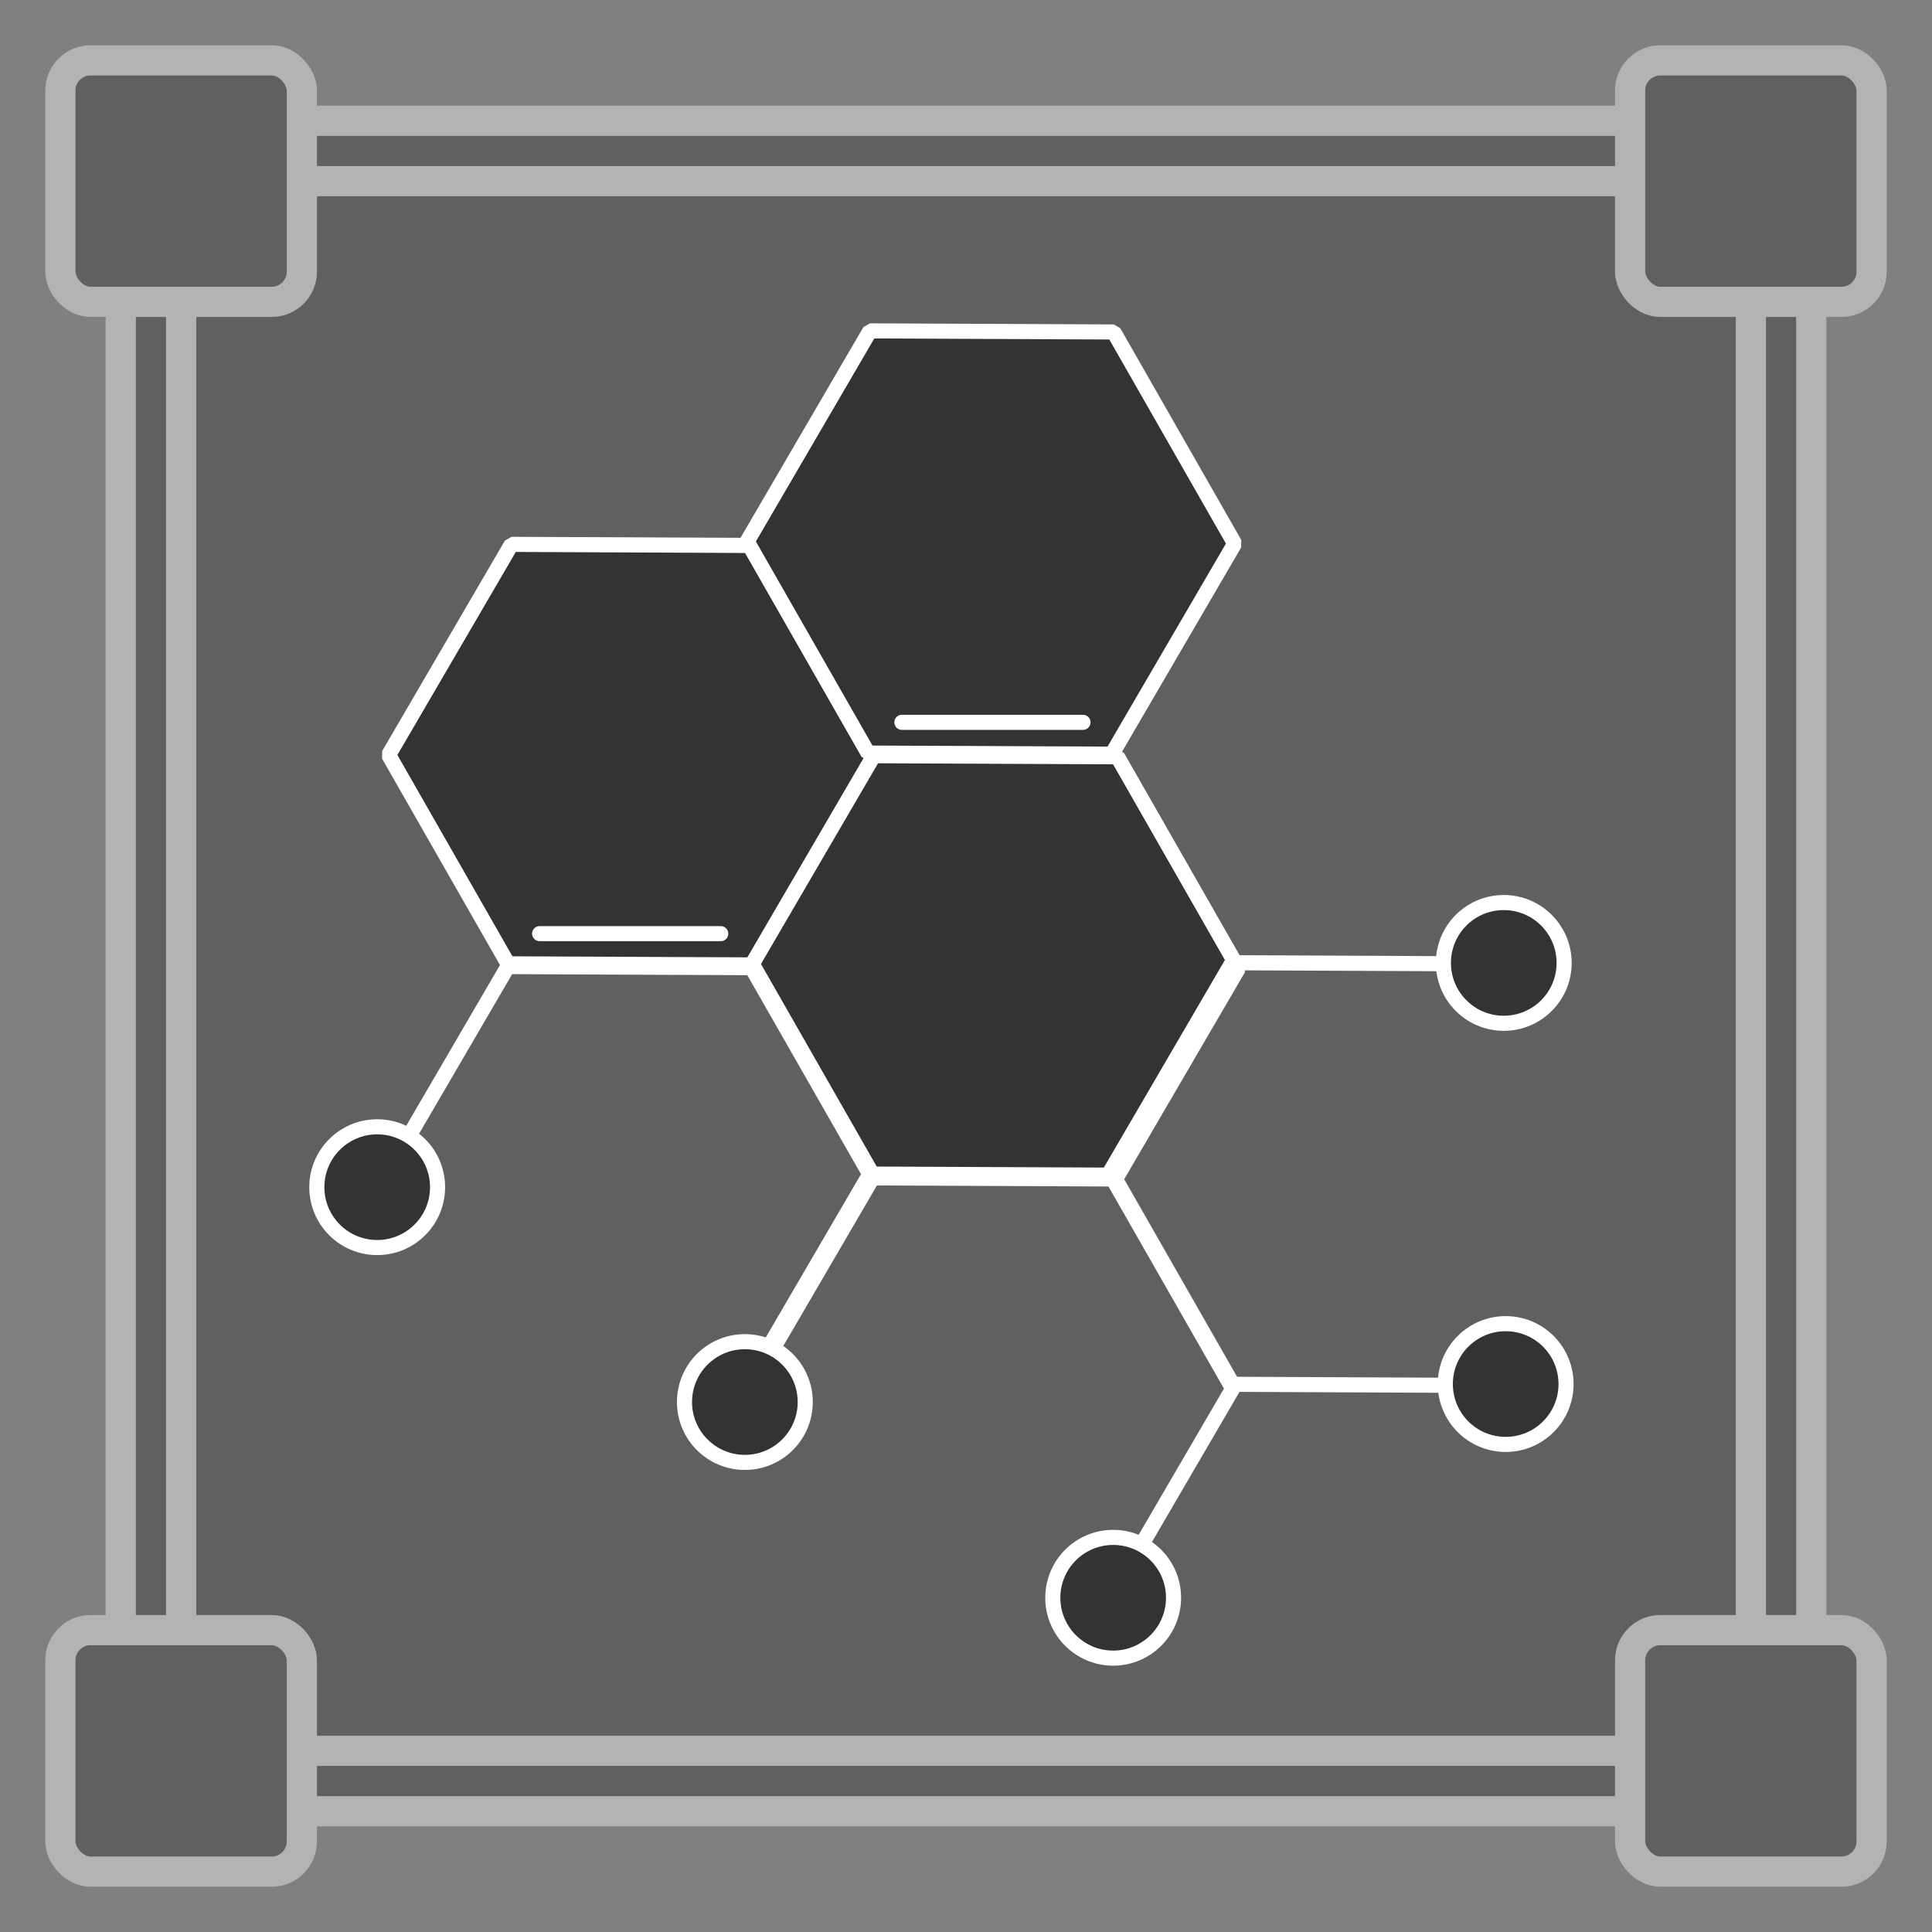 <?xml version="1.0" encoding="UTF-8" standalone="no"?>
<svg
   width="512"
   height="512"
   viewBox="0 0 135.467 135.467"
   version="1.1"
   id="svg8"
   sodipodi:docname="polymers.svg"
   inkscape:version="1.1.2 (0a00cf5339, 2022-02-04)"
   xmlns:inkscape="http://www.inkscape.org/namespaces/inkscape"
   xmlns:sodipodi="http://sodipodi.sourceforge.net/DTD/sodipodi-0.dtd"
   xmlns="http://www.w3.org/2000/svg"
   xmlns:svg="http://www.w3.org/2000/svg"
   xmlns:rdf="http://www.w3.org/1999/02/22-rdf-syntax-ns#"
   xmlns:cc="http://creativecommons.org/ns#"
   xmlns:dc="http://purl.org/dc/elements/1.1/">
  <rect x="0" y="0" width="135.467" height="135.467" fill="#808080" stroke="none"/>
  <defs
     id="defs2">
    <marker
       style="overflow:visible;"
       id="Arrow1Mend"
       refX="0.0"
       refY="0.0"
       orient="auto"
       inkscape:stockid="Arrow1Mend"
       inkscape:isstock="true">
      <path
         transform="scale(0.4) rotate(180) translate(10,0)"
         style="fill-rule:evenodd;stroke:#ffffff;stroke-width:1pt;stroke-opacity:1;fill:#ffffff;fill-opacity:1"
         d="M 0.0,0.0 L 5.0,-5.0 L -12.5,0.0 L 5.0,5.0 L 0.0,0.0 z "
         id="path868" />
    </marker>
    <marker
       style="overflow:visible;"
       id="marker1227"
       refX="0.0"
       refY="0.0"
       orient="auto"
       inkscape:stockid="Arrow1Lend"
       inkscape:isstock="true">
      <path
         transform="scale(0.8) rotate(180) translate(12.5,0)"
         style="fill-rule:evenodd;stroke:#ffffff;stroke-width:1pt;stroke-opacity:1;fill:#ffffff;fill-opacity:1"
         d="M 0.0,0.0 L 5.0,-5.0 L -12.5,0.0 L 5.0,5.0 L 0.0,0.0 z "
         id="path1225" />
    </marker>
    <marker
       style="overflow:visible;"
       id="Arrow1Lend"
       refX="0.0"
       refY="0.0"
       orient="auto"
       inkscape:stockid="Arrow1Lend"
       inkscape:isstock="true">
      <path
         transform="scale(0.8) rotate(180) translate(12.5,0)"
         style="fill-rule:evenodd;stroke:#ffffff;stroke-width:1pt;stroke-opacity:1;fill:#ffffff;fill-opacity:1"
         d="M 0.0,0.0 L 5.0,-5.0 L -12.5,0.0 L 5.0,5.0 L 0.0,0.0 z "
         id="path862" />
    </marker>
  </defs>
  <sodipodi:namedview
     id="base"
     pagecolor="#ffffff"
     bordercolor="#666666"
     borderopacity="1.0"
     inkscape:pageopacity="0"
     inkscape:pageshadow="2"
     inkscape:zoom="1.4"
     inkscape:cx="322.5"
     inkscape:cy="266.42857"
     inkscape:document-units="mm"
     inkscape:current-layer="layer1"
     inkscape:document-rotation="0"
     showgrid="true"
     inkscape:window-width="2560"
     inkscape:window-height="1349"
     inkscape:window-x="1200"
     inkscape:window-y="240"
     inkscape:window-maximized="1"
     inkscape:snap-grids="true"
     units="px"
     inkscape:pagecheckerboard="false">
    <inkscape:grid
       type="xygrid"
       id="grid876"
       empcolor="#000000"
       empopacity="0.396"
       color="#757575"
       opacity="0.286"
       empspacing="4"
       units="px"
       spacingx="2.117"
       spacingy="2.117" />
  </sodipodi:namedview>
  <g
     inkscape:groupmode="layer"
     id="layer2"
     inkscape:label="Background"
     sodipodi:insensitive="true">
    <rect
       style="opacity:0.997;fill:#606060;fill-opacity:1;stroke:#b3b3b3;stroke-width:2.117;stroke-miterlimit:4;stroke-dasharray:none;stroke-opacity:1;stop-color:#000000"
       id="rect957"
       width="118.533"
       height="118.533"
       x="8.467"
       y="8.467"
       rx="8.467"
       ry="8.467" />
    <rect
       style="opacity:0.997;fill:#606060;fill-opacity:1;stroke:#b3b3b3;stroke-width:2.117;stroke-miterlimit:4;stroke-dasharray:none;stroke-opacity:1;stop-color:#000000"
       id="rect1598"
       width="110.067"
       height="110.067"
       x="12.7"
       y="12.7"
       rx="2.117"
       ry="2.117" />
    <rect
       style="opacity:0.997;fill:#606060;fill-opacity:1;stroke:#b3b3b3;stroke-width:2.117;stroke-miterlimit:4;stroke-dasharray:none;stroke-opacity:1;stop-color:#000000"
       id="rect1295"
       width="16.933"
       height="16.933"
       x="4.233"
       y="4.233"
       rx="2.117"
       ry="2.117" />
    <rect
       style="opacity:0.997;fill:#606060;fill-opacity:1;stroke:#b3b3b3;stroke-width:2.117;stroke-miterlimit:4;stroke-dasharray:none;stroke-opacity:1;stop-color:#000000"
       id="rect1295-0"
       width="16.933"
       height="16.933"
       x="114.3"
       y="4.233"
       rx="2.117"
       ry="2.117" />
    <rect
       style="opacity:0.997;fill:#606060;fill-opacity:1;stroke:#b3b3b3;stroke-width:2.117;stroke-miterlimit:4;stroke-dasharray:none;stroke-opacity:1;stop-color:#000000"
       id="rect1295-6"
       width="16.933"
       height="16.933"
       x="4.233"
       y="114.3"
       rx="2.117"
       ry="2.117" />
    <rect
       style="opacity:0.997;fill:#606060;fill-opacity:1;stroke:#b3b3b3;stroke-width:2.117;stroke-miterlimit:4;stroke-dasharray:none;stroke-opacity:1;stop-color:#000000"
       id="rect1295-2"
       width="16.933"
       height="16.933"
       x="114.3"
       y="114.3"
       rx="2.117"
       ry="2.117" />
  </g>
  <g
     inkscape:label="Icon"
     inkscape:groupmode="layer"
     id="layer1">
    <path
       sodipodi:type="star"
       style="opacity:0.997;fill:#333333;stroke:#ffffff;stroke-width:4;stroke-linecap:round;stroke-linejoin:bevel;stroke-miterlimit:4;stroke-dasharray:none;stroke-opacity:1;stop-color:#000000"
       id="path881"
       inkscape:flatsided="true"
       sodipodi:sides="6"
       sodipodi:cx="-255.99998"
       sodipodi:cy="223.99998"
       sodipodi:r1="64.498062"
       sodipodi:r2="55.856956"
       sodipodi:arg1="1.0516502"
       sodipodi:arg2="1.575249"
       inkscape:rounded="1.04083e-17"
       inkscape:randomized="0"
       d="m -224,280 -64.497,-0.287 -32,-56 32.497,-55.713 64.497,0.287 32,56 z"
       transform="matrix(0.265,0,0,0.265,112.183,-6.35)" />
    <path
       sodipodi:type="star"
       style="opacity:0.997;fill:#333333;stroke:#ffffff;stroke-width:4;stroke-linecap:round;stroke-linejoin:bevel;stroke-miterlimit:4;stroke-dasharray:none;stroke-opacity:1;stop-color:#000000"
       id="path881-9"
       inkscape:flatsided="true"
       sodipodi:sides="6"
       sodipodi:cx="-255.99998"
       sodipodi:cy="223.99998"
       sodipodi:r1="64.498062"
       sodipodi:r2="55.856956"
       sodipodi:arg1="1.0516502"
       sodipodi:arg2="1.575249"
       inkscape:rounded="1.04083e-17"
       inkscape:randomized="0"
       transform="matrix(0.265,0,0,0.265,137.583,8.467)"
       d="m -224,280 -64.497,-0.287 -32,-56 32.497,-55.713 64.497,0.287 32,56 z" />
    <path
       sodipodi:type="star"
       style="opacity:0.997;fill:#333333;stroke:#ffffff;stroke-width:4;stroke-linecap:round;stroke-linejoin:bevel;stroke-miterlimit:4;stroke-dasharray:none;stroke-opacity:1;stop-color:#000000"
       id="path881-90"
       inkscape:flatsided="true"
       sodipodi:sides="6"
       sodipodi:cx="-255.99998"
       sodipodi:cy="223.99998"
       sodipodi:r1="64.498062"
       sodipodi:r2="55.856956"
       sodipodi:arg1="1.0516502"
       sodipodi:arg2="1.575249"
       inkscape:rounded="1.04083e-17"
       inkscape:randomized="0"
       transform="matrix(0.265,0,0,0.265,137.32,-21.319)"
       d="m -224,280 -64.497,-0.287 -32,-56 32.497,-55.713 64.497,0.287 32,56 z" />
    <path
       id="path881-8"
       style="opacity:0.997;fill:none;stroke:#ffffff;stroke-width:1.058;stroke-linecap:round;stroke-linejoin:bevel;stroke-opacity:1;stop-color:#000000"
       d="m 27.122,82.322 8.598,-14.741 17.065,0.076 8.467,14.817 -8.598,14.741"
       sodipodi:nodetypes="ccccc" />
    <path
       id="path881-9-1"
       style="opacity:0.997;fill:none;stroke:#ffffff;stroke-width:1.058;stroke-linecap:round;stroke-linejoin:bevel;stroke-opacity:1;stop-color:#000000"
       d="m 52.39,97.063 8.598,-14.741 17.065,0.076 8.467,14.817 -8.598,14.741"
       sodipodi:nodetypes="ccccc" />
    <path
       id="path881-90-3"
       style="opacity:0.997;fill:none;stroke:#ffffff;stroke-width:1.058;stroke-linecap:round;stroke-linejoin:bevel;stroke-opacity:1;stop-color:#000000"
       d="M 103.322,97.139 86.257,97.063 77.79,82.246 86.388,67.505 l 17.065,0.076"
       sodipodi:nodetypes="ccccc" />
    <circle
       style="opacity:0.997;fill:#333333;stroke:#ffffff;stroke-width:1.058;stroke-linecap:round;stroke-linejoin:bevel;stroke-miterlimit:4;stroke-dasharray:none;stroke-opacity:1;stop-color:#000000"
       id="path2501"
       cx="26.448"
       cy="83.242"
       r="4.233" />
    <circle
       style="opacity:0.997;fill:#333333;stroke:#ffffff;stroke-width:1.058;stroke-linecap:round;stroke-linejoin:bevel;stroke-miterlimit:4;stroke-dasharray:none;stroke-opacity:1;stop-color:#000000"
       id="path2501-1"
       cx="52.228"
       cy="98.307"
       r="4.233" />
    <circle
       style="opacity:0.997;fill:#333333;stroke:#ffffff;stroke-width:1.058;stroke-linecap:round;stroke-linejoin:bevel;stroke-miterlimit:4;stroke-dasharray:none;stroke-opacity:1;stop-color:#000000"
       id="path2501-10"
       cx="105.574"
       cy="97.045"
       r="4.233" />
    <circle
       style="opacity:0.997;fill:#333333;stroke:#ffffff;stroke-width:1.058;stroke-linecap:round;stroke-linejoin:bevel;stroke-miterlimit:4;stroke-dasharray:none;stroke-opacity:1;stop-color:#000000"
       id="path2501-3"
       cx="78.053"
       cy="112.031"
       r="4.233" />
    <circle
       style="opacity:0.997;fill:#333333;stroke:#ffffff;stroke-width:1.058;stroke-linecap:round;stroke-linejoin:bevel;stroke-miterlimit:4;stroke-dasharray:none;stroke-opacity:1;stop-color:#000000"
       id="path2501-4"
       cx="105.44"
       cy="67.517"
       r="4.233" />
    <path
       style="opacity:0.997;fill:#333333;stroke:#ffffff;stroke-width:1.058;stroke-linecap:round;stroke-linejoin:bevel;stroke-miterlimit:4;stroke-dasharray:none;stroke-opacity:1;stop-color:#000000"
       d="M 37.837,65.465 H 50.537"
       id="path2745"
       sodipodi:nodetypes="cc" />
    <path
       style="opacity:0.997;fill:#333333;stroke:#ffffff;stroke-width:1.058;stroke-linecap:round;stroke-linejoin:bevel;stroke-miterlimit:4;stroke-dasharray:none;stroke-opacity:1;stop-color:#000000"
       d="M 63.237,50.648 H 75.937"
       id="path2757" />
  </g>
</svg>
